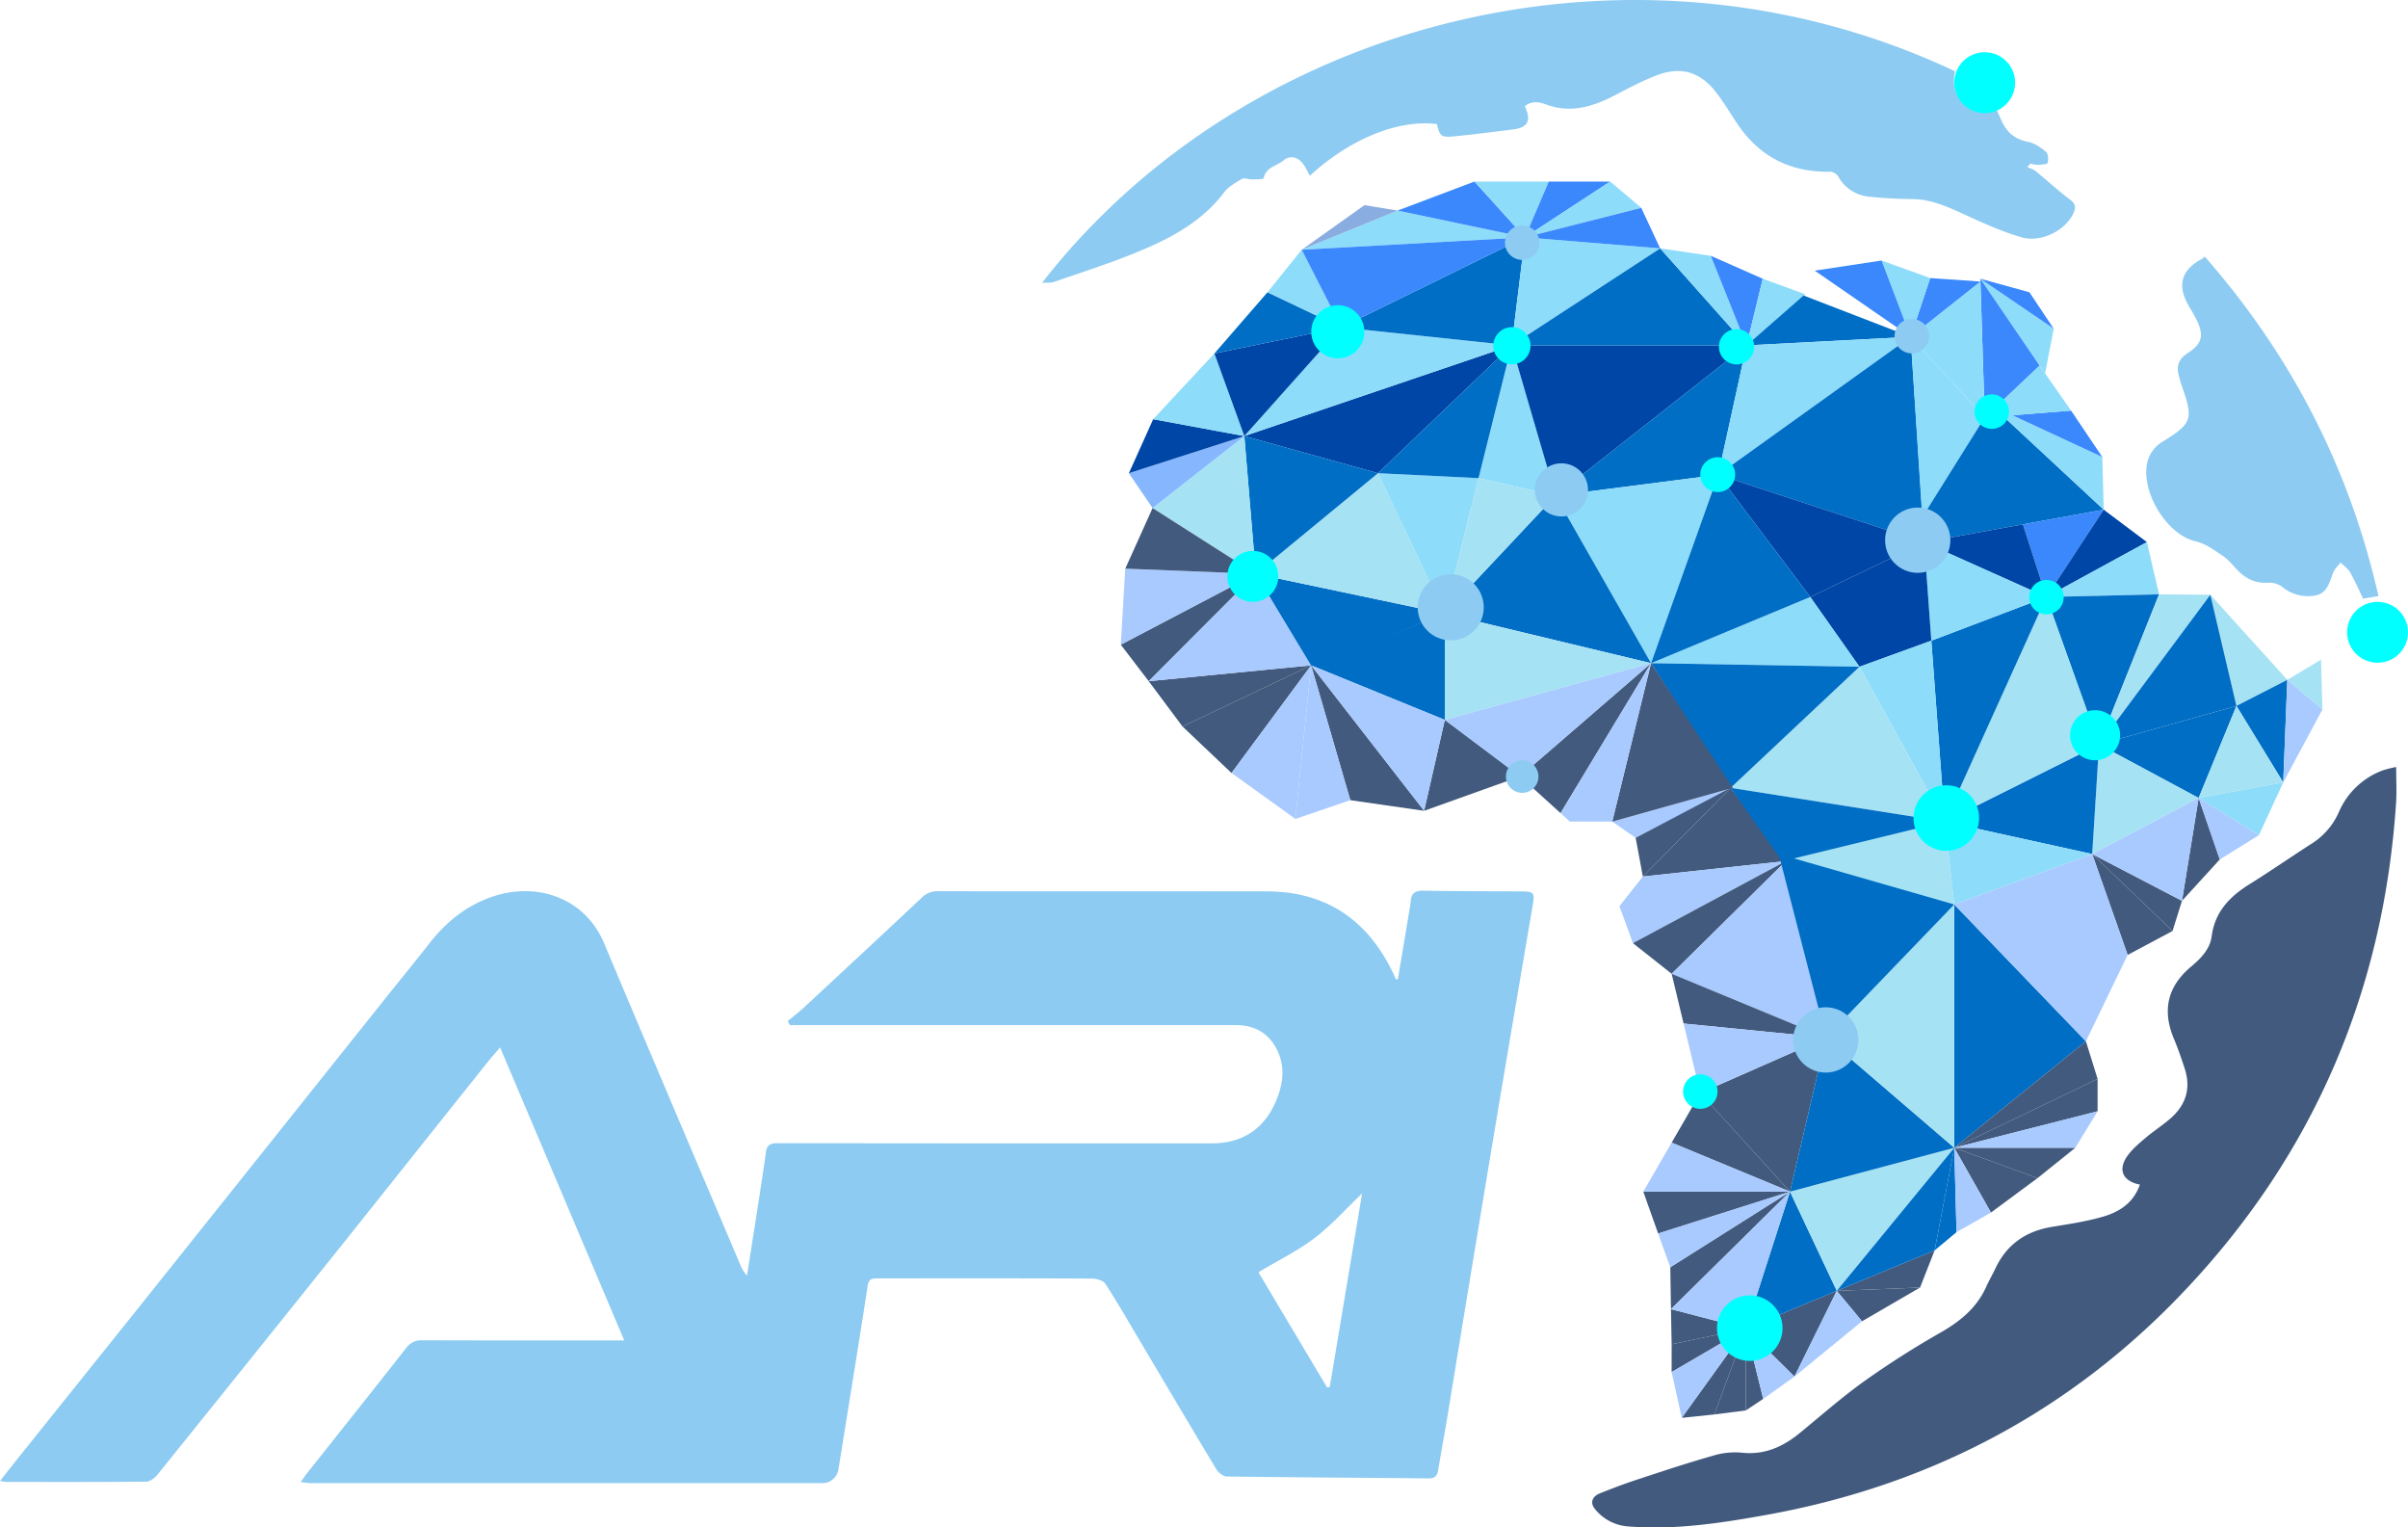 <svg xmlns="http://www.w3.org/2000/svg" viewBox="0 0 1284.15 814.4"><defs><style>.cls-1{fill:#8dcbf2;}.cls-2{fill:#425a7e;}.cls-3{fill:#0046a6;}.cls-4{fill:#8ddcfa;}.cls-5{fill:#006ec5;}.cls-6{fill:#a5e2f4;}.cls-7{fill:#86b6fd;}.cls-8{fill:#3a88fc;}.cls-9{fill:#425a7d;}.cls-10{fill:#a8cafe;}.cls-11{fill:#8aade1;}.cls-12{fill:aqua;}</style></defs><g id="Layer_2" data-name="Layer 2"><g id="Layer_1-2" data-name="Layer 1"><g id="Layer_2-2" data-name="Layer 2"><g id="Layer_1_Image" data-name="Layer 1 Image"><path class="cls-1" d="M745.46,522.1q3.21-19.11,6.4-38.23c.19-1.15.39-2.3.47-3.46.31-4.34,2.55-5.61,6.88-5.53,17.32.34,34.65.26,52,.4,6.93,0,7.31.65,6.13,7.6q-7.59,44.49-15.11,89-7.08,42-14,84-8.1,48.93-16.09,97.89c-1.65,10-3.54,20-5.17,30-.51,3.14-1.77,4.5-5.19,4.46-35.81-.36-71.62-.52-107.44-1-1.92,0-4.53-2-5.6-3.74-13.59-22.51-26.94-45.16-40.37-67.76-6.2-10.45-12.25-21-18.85-31.18-1.15-1.78-4.67-2.84-7.1-2.85-33.5-.18-67-.13-100.48-.12h-14.5c-2.78,0-4.21.66-4.74,4.1-5,32.54-10.31,65-15.54,97.55a8.65,8.65,0,0,1-8.79,7.54H165.92c-1.55,0-3.1-.3-5.57-.55,1.43-2,2.2-3.23,3.09-4.35,17.7-22.32,35.47-44.58,53.05-67a10,10,0,0,1,8.82-4.28c33.49.13,67,.07,100.48.08h7.11c-22.2-52.4-44-103.84-66.2-156.2-2.63,3.08-4.62,5.26-6.45,7.56Q222.71,613.1,185.2,660.2,134.59,723.43,83.82,786.43c-1.38,1.71-3.91,3.52-5.92,3.54-24.83.24-49.66.16-74.49.14a30.13,30.13,0,0,1-3.41-.5c3.66-4.63,6.86-8.74,10.12-12.81l62.5-78q66.57-83.35,133.09-166.75c7.79-9.76,15.73-19.41,23.42-29.25,9.15-11.7,20.41-20.57,34.57-25.08,23.53-7.48,48.48,1.41,58.47,25.22,24,57.15,48.33,114.14,72.53,171.19a18.15,18.15,0,0,0,3.66,6q2.49-15.92,5-31.83c1.74-11.33,3.53-22.65,5.11-34,.56-4.06,2.67-4.8,6.44-4.79q115.72.16,231.46.09c16,0,27.54-7.58,33.82-21.91,3.57-8.13,5.4-17.18,1.65-26.14-4.18-10-12-15.06-23-15l-131.48,0H421.22c-.37-.72-.75-1.44-1.12-2.17,2.75-2.27,5.62-4.43,8.23-6.85,21.11-19.58,42.23-39.14,63.18-58.89a11.69,11.69,0,0,1,8.82-3.47c58.32.08,116.65,0,175,.08,31.7,0,53.88,15.1,67.5,43.38.57,1.18,1.09,2.38,1.64,3.58ZM707.73,739.78l1.43-.39,17.22-103.08c-8.39,8-16.14,16.77-25.27,23.73s-19.56,12-30,18.29Z"/><path class="cls-2" d="M1141.17,631.59c-9.19-1.78-11.91-7.94-6.63-15.33,2.56-3.58,6.09-6.56,9.5-9.45,4.18-3.56,8.82-6.56,13-10.11,8.44-7.16,11.55-16.1,8.06-26.86-1.75-5.37-3.58-10.73-5.76-15.93-6.36-15.12-3.56-27.85,9.11-38.51,5.12-4.31,10.09-9.24,11-16.2,1.74-13.18,9.74-21.28,20.39-27.9,11-6.84,21.7-14.29,32.63-21.3a38,38,0,0,0,14.8-17A40.94,40.94,0,0,1,1271,410.63a64.41,64.41,0,0,1,6.84-1.69c0,6.54.33,12.49,0,18.39-6.47,99.37-42.92,186.13-111,258.9C1105.6,751.72,1030.12,791.83,942,807.7c-24.53,4.41-49.31,8.23-74.41,6.09a24.84,24.84,0,0,1-17.06-9.28c-2.66-3.23-1.56-6.59,2.7-8.31,6.79-2.74,13.66-5.3,20.6-7.58,13.1-4.32,26.21-8.64,39.47-12.43a40.26,40.26,0,0,1,15.27-1.69c12.25,1.4,22.13-3,31.24-10.48,11.35-9.27,22.35-19,34.27-27.54a483.4,483.4,0,0,1,40.79-26c10.63-6.07,19.43-13.31,24.47-24.66,1.42-3.19,3.22-6.2,4.7-9.37,6.08-13,16.36-20.07,30.38-22.35,9-1.47,18.13-2.83,26.88-5.35S1137.71,641.53,1141.17,631.59Z"/><path class="cls-1" d="M1042.6,38c-3.2,14.08,7.13,23.71,22.07,20.24.8,1.8,1.68,3.71,2.5,5.63,2.74,6.41,7.16,10.36,14.32,11.75,3.47.67,6.86,3,9.65,5.38,1.19,1,1.33,4.11.79,5.91-.24.78-3.38.87-5.22,1a16.79,16.79,0,0,1-3.84-.72l-1.73,1.9c1.45.67,3.12,1.08,4.33,2.06,6.19,5,12.07,10.51,18.46,15.29,3.17,2.37,3.15,4.41,1.67,7.5-4.28,8.92-16.94,15.6-27.52,12.58-10.28-2.93-20.15-7.48-29.93-11.92-9.12-4.15-18-8.37-28.38-8.47-7.69-.07-15.42-.45-23.06-1.28A20.91,20.91,0,0,1,980.23,94a5.61,5.61,0,0,0-4.1-2.46C954.52,92,937.86,83.31,926,65.28c-3.57-5.43-6.93-11-10.9-16.14-8.36-10.8-18.61-13.9-31.39-9.06-7.58,2.87-14.83,6.7-22,10.46-11.87,6.17-23.85,10.16-37.3,5.11-3.67-1.38-7.77-1.94-11.28,1,3.69,7.59,1.72,11.39-6.34,12.39-10.54,1.3-21.09,2.67-31.66,3.68-6.58.62-7.45-.3-8.79-6.54-20.48-2.7-46.51,7.9-67.77,27.49-1.47-2.46-2.58-5.33-4.55-7.38-2.68-2.8-6.47-3.39-9.51-.79C681,88.5,675.15,89,673.9,95c-.14.65-4.15.6-6.37.66-1.78,0-4-1-5.28-.24-3.41,2-7.15,4.1-9.45,7.15C640.08,119.38,622,128.2,603.24,135.7c-13.57,5.41-27.51,9.9-41.33,14.67-1.62.56-3.52.27-6.22.44C664.41,11.15,870.13-43.29,1042.6,38Z"/><path class="cls-1" d="M1268.4,317.81l-8.19,1.35c-2.28-4.68-4.39-9.54-7-14.12-1.14-2-3.29-3.41-5-5.09-1.33,1.73-3.11,3.29-3.91,5.24-2.22,5.47-3.07,11.72-10.89,12.51a21.47,21.47,0,0,1-16.25-4.74,11.51,11.51,0,0,0-7.25-2.28c-6.54.49-11.72-1.76-16.2-6.21-2.71-2.7-5.09-5.9-8.2-8-4.6-3.11-9.43-6.7-14.66-7.88-14.31-3.25-27.28-23.25-26.22-38.6a17.71,17.71,0,0,1,8.94-14.69c15.33-9.45,16.12-11.92,10.26-28.72a61.71,61.71,0,0,1-2.21-7.64c-1-4.89,1.22-8.24,5.26-10.83,7.22-4.63,8.52-9.07,4.9-16.83-1.39-3-3.23-5.8-4.86-8.71q-8.87-15.82,7.1-24.39a13.55,13.55,0,0,0,1.76-1.36C1221.83,189.4,1252.86,249.35,1268.4,317.81Z"/><polygon class="cls-3" points="806.14 184.15 734.86 252.3 663.58 232.5 806.14 184.15"/><polygon class="cls-4" points="806.14 184.15 715.3 174.55 663.58 232.5 806.14 184.15"/><polygon class="cls-5" points="806.14 184.15 813.22 126.55 715.3 174.55 806.14 184.15"/><polygon class="cls-4" points="885.34 132.43 813.22 126.55 806.14 184.15 885.34 132.43"/><polygon class="cls-4" points="806.14 184.15 829.54 264.3 788.49 254.93 806.14 184.15"/><polygon class="cls-3" points="806.14 184.15 931.42 184.15 829.54 264.3 806.14 184.15"/><polygon class="cls-5" points="885.34 132.43 931.42 184.15 806.14 184.15 885.34 132.43"/><polygon class="cls-5" points="931.42 184.15 916.31 253.14 829.54 264.3 931.42 184.15"/><polygon class="cls-4" points="916.31 253.14 880.48 353.59 829.54 264.3 916.31 253.14"/><polygon class="cls-5" points="829.54 264.3 880.48 353.59 770.5 327.18 829.54 264.3"/><polygon class="cls-6" points="770.5 327.18 880.48 353.59 770.5 383.82 770.5 327.18"/><polygon class="cls-5" points="699.21 354.75 770.5 327.18 770.5 383.82 699.21 354.75"/><polygon class="cls-5" points="699.22 355.5 669.69 305.95 770.5 327.18 699.22 355.5"/><polygon class="cls-6" points="669.69 305.95 734.86 252.3 770.5 327.18 669.69 305.95"/><polygon class="cls-5" points="669.69 305.95 663.58 232.5 734.86 252.3 669.69 305.95"/><polygon class="cls-6" points="614.65 270.88 663.58 232.5 669.69 305.95 614.65 270.88"/><polygon class="cls-7" points="614.65 270.88 602.02 252.3 663.58 232.5 614.65 270.88"/><polygon class="cls-3" points="602.02 252.3 614.98 223.5 663.58 232.5 602.02 252.3"/><polygon class="cls-4" points="614.98 223.5 647.62 188.46 663.58 232.5 614.98 223.5"/><polygon class="cls-3" points="647.62 188.46 715.3 174.55 663.58 232.5 647.62 188.46"/><polygon class="cls-5" points="675.94 155.83 715.3 174.55 647.62 188.46 675.94 155.83"/><polygon class="cls-4" points="694.18 133.15 715.3 174.55 675.94 155.83 694.18 133.15"/><polygon class="cls-4" points="813.22 126.55 694.18 133.15 745.3 112.27 813.22 126.55"/><polygon class="cls-8" points="813.22 126.55 715.3 174.55 694.18 133.15 813.22 126.55"/><polygon class="cls-8" points="813.22 126.55 745.3 112.27 786.34 96.79 813.22 126.55"/><polygon class="cls-4" points="813.22 126.55 786.34 96.79 825.94 96.79 813.22 126.55"/><polygon class="cls-8" points="813.22 126.55 825.94 96.79 858.7 96.79 813.22 126.55"/><polygon class="cls-4" points="813.22 126.55 858.7 96.79 875.26 110.82 813.22 126.55"/><polygon class="cls-8" points="813.22 126.55 875.26 110.82 885.34 132.43 813.22 126.55"/><polygon class="cls-4" points="931.42 184.15 885.34 132.43 912.34 136.39 931.42 184.15"/><polygon class="cls-8" points="931.42 184.15 912.34 136.39 940.06 148.62 931.42 184.15"/><polygon class="cls-4" points="931.42 184.15 940.06 148.62 962.74 156.9 931.42 184.15"/><polygon class="cls-5" points="931.42 184.15 961.81 157.55 1018.9 179.58 931.42 184.15"/><polygon class="cls-4" points="916.31 253.14 931.42 184.15 1018.9 179.58 916.31 253.14"/><polygon class="cls-5" points="1026.13 289.13 916.31 253.14 1018.9 179.58 1026.13 289.13"/><polygon class="cls-4" points="1025.08 275.81 1018.9 179.58 1058.41 222.55 1025.08 275.81"/><polygon class="cls-5" points="1015.54 291.06 1062.28 216.36 1121.86 271.74 1015.54 291.06"/><polygon class="cls-8" points="1078.77 279.57 1121.86 271.74 1091.29 318.3 1078.77 279.57"/><polygon class="cls-3" points="1121.86 271.74 1144.9 289.03 1091.29 318.3 1121.86 271.74"/><polygon class="cls-4" points="1144.9 289.03 1151.39 316.88 1091.29 318.3 1144.9 289.03"/><polygon class="cls-5" points="1151.39 316.88 1119.4 396.94 1091.29 318.3 1151.39 316.88"/><polygon class="cls-6" points="1178.74 317.11 1119.4 396.94 1151.39 316.88 1178.74 317.11"/><polygon class="cls-6" points="1219.78 362.47 1192.66 376.38 1178.74 317.11 1219.78 362.47"/><polygon class="cls-5" points="1219.78 362.47 1217.62 417.18 1192.66 376.38 1219.78 362.47"/><polygon class="cls-6" points="1237.78 351.67 1219.78 362.47 1238.5 378.3 1237.78 351.67"/><polygon class="cls-5" points="1178.74 317.11 1119.4 396.94 1192.66 376.38 1178.74 317.11"/><polygon class="cls-5" points="1192.66 376.38 1119.4 396.94 1172.5 425.47 1192.66 376.38"/><polygon class="cls-6" points="1192.66 376.38 1172.5 425.47 1217.62 417.18 1192.66 376.38"/><polygon class="cls-9" points="1183.78 458.23 1172.5 425.47 1163.62 480.3 1183.78 458.23"/><polygon class="cls-9" points="1163.62 480.3 1115.74 455.35 1158.58 496.38 1163.62 480.3"/><polygon class="cls-9" points="1158.58 496.38 1115.74 455.35 1134.64 509.13 1158.58 496.38"/><polygon class="cls-6" points="1172.5 425.47 1119.4 396.94 1115.74 455.35 1172.5 425.47"/><polygon class="cls-5" points="1119.4 396.94 1037.14 438.06 1115.74 455.35 1119.4 396.94"/><polygon class="cls-6" points="1091.29 318.3 1037.14 438.06 1119.4 396.94 1091.29 318.3"/><polygon class="cls-5" points="1029.94 341.59 1037.14 438.06 1091.29 318.3 1029.94 341.59"/><polygon class="cls-3" points="1026.13 289.13 1091.29 318.3 1078.77 279.57 1026.13 289.13"/><polygon class="cls-4" points="1029.94 341.59 1091.29 318.3 1026.13 289.13 1029.94 341.59"/><polygon class="cls-3" points="991.62 355.5 1029.94 341.59 1026.13 289.13 965.38 318.3 991.62 355.5"/><polygon class="cls-4" points="1037.14 438.06 1029.94 341.59 991.62 355.5 1037.14 438.06"/><polygon class="cls-4" points="991.62 355.5 965.38 318.3 880.48 353.59 991.62 355.5"/><polygon class="cls-6" points="1037.14 438.06 991.62 355.5 922.93 420.06 1037.14 438.06"/><polygon class="cls-5" points="922.93 420.06 991.62 355.5 880.48 353.59 922.93 420.06"/><polygon class="cls-10" points="872.26 446.7 924.1 420.06 859.78 438.06 872.26 446.7"/><polygon class="cls-9" points="876.1 467.35 922.93 420.06 872.26 446.7 876.1 467.35"/><polygon class="cls-9" points="876.1 467.35 952.41 459.08 922.93 420.06 876.1 467.35"/><polygon class="cls-5" points="922.93 420.06 951.18 460.3 1037.14 438.06 922.93 420.06"/><polygon class="cls-6" points="949.62 459.38 1042.18 482.24 1037.14 438.06 949.62 459.38"/><polygon class="cls-4" points="1037.14 438.06 1042.18 482.24 1115.74 455.35 1037.14 438.06"/><polygon class="cls-5" points="1042.18 482.24 1042.18 611.95 1112.38 555.19 1042.18 482.24"/><polygon class="cls-10" points="863.62 483.18 870.82 502.87 952.41 459.08 876.1 467.35 863.62 483.18"/><polygon class="cls-9" points="870.82 502.87 891.46 519.19 952.41 459.08 870.82 502.87"/><polygon class="cls-10" points="891.46 519.19 973.82 553.25 951.18 460.3 891.46 519.19"/><polygon class="cls-9" points="897.84 545.72 973.82 553.25 891.46 519.19 897.84 545.72"/><polygon class="cls-9" points="954.58 635.35 906.75 582.78 891.46 609.22 954.58 635.35"/><polygon class="cls-9" points="954.58 635.35 876.34 635.35 884.26 657.66 954.58 635.35"/><polygon class="cls-9" points="954.58 635.35 890.74 675.66 891.1 697.99 954.58 635.35"/><polygon class="cls-9" points="931.06 708.42 891.1 697.99 891.46 716.71 931.06 708.42"/><polygon class="cls-9" points="931.06 708.42 891.46 716.71 891.46 731.55 931.06 708.42"/><polygon class="cls-9" points="931.06 708.42 896.86 755.95 914.26 754.14 931.06 708.42"/><polygon class="cls-9" points="931.06 708.42 914.26 754.14 931.06 751.99 931.06 708.42"/><polygon class="cls-9" points="931.06 708.42 931.06 751.99 940.29 745.84 931.06 708.42"/><polygon class="cls-9" points="931.06 708.42 956.95 733.95 979.52 688.23 931.06 708.42"/><polygon class="cls-5" points="931.06 708.42 979.52 688.23 954.58 635.35 931.06 708.42"/><polygon class="cls-9" points="979.52 688.23 992.98 704.47 1023.94 686.47 979.52 688.23"/><polygon class="cls-6" points="954.58 635.35 979.52 688.23 1042.18 611.95 954.58 635.35"/><polygon class="cls-9" points="979.52 688.23 1023.94 686.47 1031.72 666.66 979.52 688.23"/><polygon class="cls-5" points="979.52 688.23 1031.72 666.66 1042.18 611.95 979.52 688.23"/><polygon class="cls-5" points="1031.72 666.66 1043.38 656.95 1042.18 611.95 1031.72 666.66"/><polygon class="cls-9" points="1061.74 646.5 1086.58 628.14 1042.18 611.95 1061.74 646.5"/><polygon class="cls-9" points="1086.58 628.14 1106.74 611.95 1042.18 611.95 1086.58 628.14"/><polygon class="cls-9" points="1118.62 592.5 1118.62 575.23 1042.18 611.95 1118.62 592.5"/><polygon class="cls-9" points="1118.62 575.23 1112.38 555.19 1042.18 611.95 1118.62 575.23"/><polygon class="cls-9" points="954.58 635.35 973.82 553.25 906.75 582.78 954.58 635.35"/><polygon class="cls-5" points="954.58 635.35 1042.18 611.95 973.82 553.25 954.58 635.35"/><polygon class="cls-6" points="973.82 553.25 1042.18 611.95 1042.18 482.24 973.82 553.25"/><polygon class="cls-5" points="973.82 553.25 1042.18 482.24 948.58 455.35 973.82 553.25"/><polygon class="cls-9" points="832.22 433.53 880.48 353.59 810.65 413.97 832.22 433.53"/><polygon class="cls-9" points="924.1 420.06 880.48 353.59 859.78 438.06 924.1 420.06"/><polygon class="cls-9" points="810.65 413.97 770.5 383.82 759.46 432.3 810.65 413.97"/><polygon class="cls-9" points="759.46 432.3 699.21 354.75 720.1 426.63 759.46 432.3"/><polygon class="cls-9" points="656.74 412.14 699.21 354.75 630.61 387.35 656.74 412.14"/><polygon class="cls-9" points="630.61 387.35 699.21 354.75 612.58 363.18 630.61 387.35"/><polygon class="cls-9" points="597.7 343.73 612.58 363.18 669.69 305.95 597.7 343.73"/><polygon class="cls-10" points="1219.78 362.47 1217.62 417.18 1238.5 378.3 1219.78 362.47"/><polygon class="cls-4" points="1217.62 417.18 1172.5 425.47 1204.66 445.26 1217.62 417.18"/><polygon class="cls-10" points="1204.66 445.26 1172.5 425.47 1183.78 458.23 1204.66 445.26"/><polygon class="cls-10" points="1163.62 480.3 1172.5 425.47 1115.74 455.35 1163.62 480.3"/><polygon class="cls-10" points="1134.64 509.13 1115.74 455.35 1042.18 482.24 1112.38 555.19 1134.64 509.13"/><polygon class="cls-10" points="906.75 582.78 973.82 553.25 897.84 545.72 906.75 582.78"/><polygon class="cls-10" points="954.58 635.35 891.46 609.22 876.34 635.35 954.58 635.35"/><polygon class="cls-10" points="954.58 635.35 884.26 657.66 890.74 675.66 954.58 635.35"/><polygon class="cls-10" points="954.58 635.35 891.1 697.99 931.06 708.42 954.58 635.35"/><polygon class="cls-10" points="931.06 708.42 891.46 731.55 896.86 755.95 931.06 708.42"/><polygon class="cls-10" points="931.06 708.42 940.29 745.84 956.95 733.95 931.06 708.42"/><polygon class="cls-10" points="956.95 733.95 992.98 704.47 979.52 688.23 956.95 733.95"/><polygon class="cls-10" points="1043.38 656.95 1061.74 646.5 1042.18 611.95 1043.38 656.95"/><polygon class="cls-10" points="1106.74 611.95 1118.62 592.5 1042.18 611.95 1106.74 611.95"/><polygon class="cls-10" points="810.65 413.97 880.48 353.59 770.5 383.82 810.65 413.97"/><polygon class="cls-10" points="859.78 438.06 880.48 353.59 832.22 433.53 837.22 438.06 859.78 438.06"/><polygon class="cls-10" points="770.5 383.82 699.21 354.75 759.46 432.3 770.5 383.82"/><polygon class="cls-10" points="720.1 426.63 699.21 354.75 690.82 436.62 720.1 426.63"/><polygon class="cls-10" points="690.82 436.62 699.21 354.75 656.74 412.14 690.82 436.62"/><polygon class="cls-10" points="612.58 363.18 699.21 354.75 669.69 305.95 612.58 363.18"/><polygon class="cls-10" points="600.1 303.18 597.7 343.73 669.69 305.95 600.1 303.18"/><polygon class="cls-4" points="1121.86 271.74 1062.28 216.36 1121.14 243.67 1121.86 271.74"/><polygon class="cls-8" points="1121.14 243.67 1073.13 221.39 1104.48 218.93 1121.14 243.67"/><polygon class="cls-4" points="1104.48 218.93 1058.41 222.55 1087.64 194.85 1104.48 218.93"/><polygon class="cls-4" points="1090.61 199.09 1056.1 148.62 1095.22 175.27 1090.61 199.09"/><polygon class="cls-8" points="1058.41 222.55 1056.1 148.62 1087.64 194.85 1058.41 222.55"/><polygon class="cls-4" points="1018.9 179.58 1056.1 150.1 1058.41 222.55 1018.9 179.58"/><polygon class="cls-8" points="1018.9 179.58 1029.34 148.27 1056.1 150.1 1018.9 179.58"/><polygon class="cls-4" points="1018.9 179.58 1003.42 138.9 1029.34 148.27 1018.9 179.58"/><polygon class="cls-8" points="1018.9 179.58 967.78 144.3 1003.42 138.9 1018.9 179.58"/><polygon class="cls-8" points="1095.22 175.27 1056.1 148.62 1082.26 155.83 1095.22 175.27"/><polygon class="cls-3" points="1026.13 289.13 965.38 318.3 916.31 253.14 1026.13 289.13"/><polygon class="cls-5" points="965.38 318.3 880.48 353.59 916.31 253.14 965.38 318.3"/><polygon class="cls-11" points="745.3 112.27 694.18 133.15 727.66 109.38 745.3 112.27"/><polygon class="cls-9" points="614.65 270.88 669.69 305.95 600.1 303.18 614.65 270.88"/><polygon class="cls-4" points="734.86 252.3 788.49 254.93 770.5 327.18 734.86 252.3"/><polygon class="cls-6" points="788.49 254.93 829.54 264.3 770.5 327.18 788.49 254.93"/><polygon class="cls-5" points="806.14 184.15 788.49 254.93 734.86 252.3 806.14 184.15"/><circle class="cls-12" cx="713.44" cy="176.88" r="14.17"/><circle class="cls-1" cx="832.68" cy="261.19" r="14.17"/><circle class="cls-1" cx="1022.7" cy="288.02" r="17.41"/><circle class="cls-1" cx="973.65" cy="554.46" r="17.41"/><circle class="cls-1" cx="811.76" cy="414.04" r="8.68"/><circle class="cls-12" cx="806.28" cy="184.34" r="9.92"/><circle class="cls-12" cx="926.08" cy="184.87" r="9.4"/><circle class="cls-12" cx="916.04" cy="253.07" r="9.29"/><circle class="cls-12" cx="1091.35" cy="318.38" r="9.19"/><circle class="cls-12" cx="906.75" cy="582" r="9.19"/><circle class="cls-1" cx="811.76" cy="129.38" r="9.19"/><circle class="cls-1" cx="1019.49" cy="179.21" r="9.19" transform="translate(679.29 1156.83) rotate(-80.78)"/><circle class="cls-12" cx="1062.19" cy="219.47" r="9.19"/><circle class="cls-12" cx="1117.27" cy="392.01" r="13.35"/><circle class="cls-12" cx="668.11" cy="307.3" r="13.59"/><circle class="cls-1" cx="773.65" cy="323.8" r="17.62"/><circle class="cls-12" cx="1037.93" cy="436.15" r="17.48"/><circle class="cls-12" cx="1267.92" cy="337.12" r="16.23"/><circle class="cls-12" cx="1058.4" cy="44.08" r="16.23"/><circle class="cls-12" cx="933.12" cy="708.12" r="17.48"/></g></g></g></g></svg>